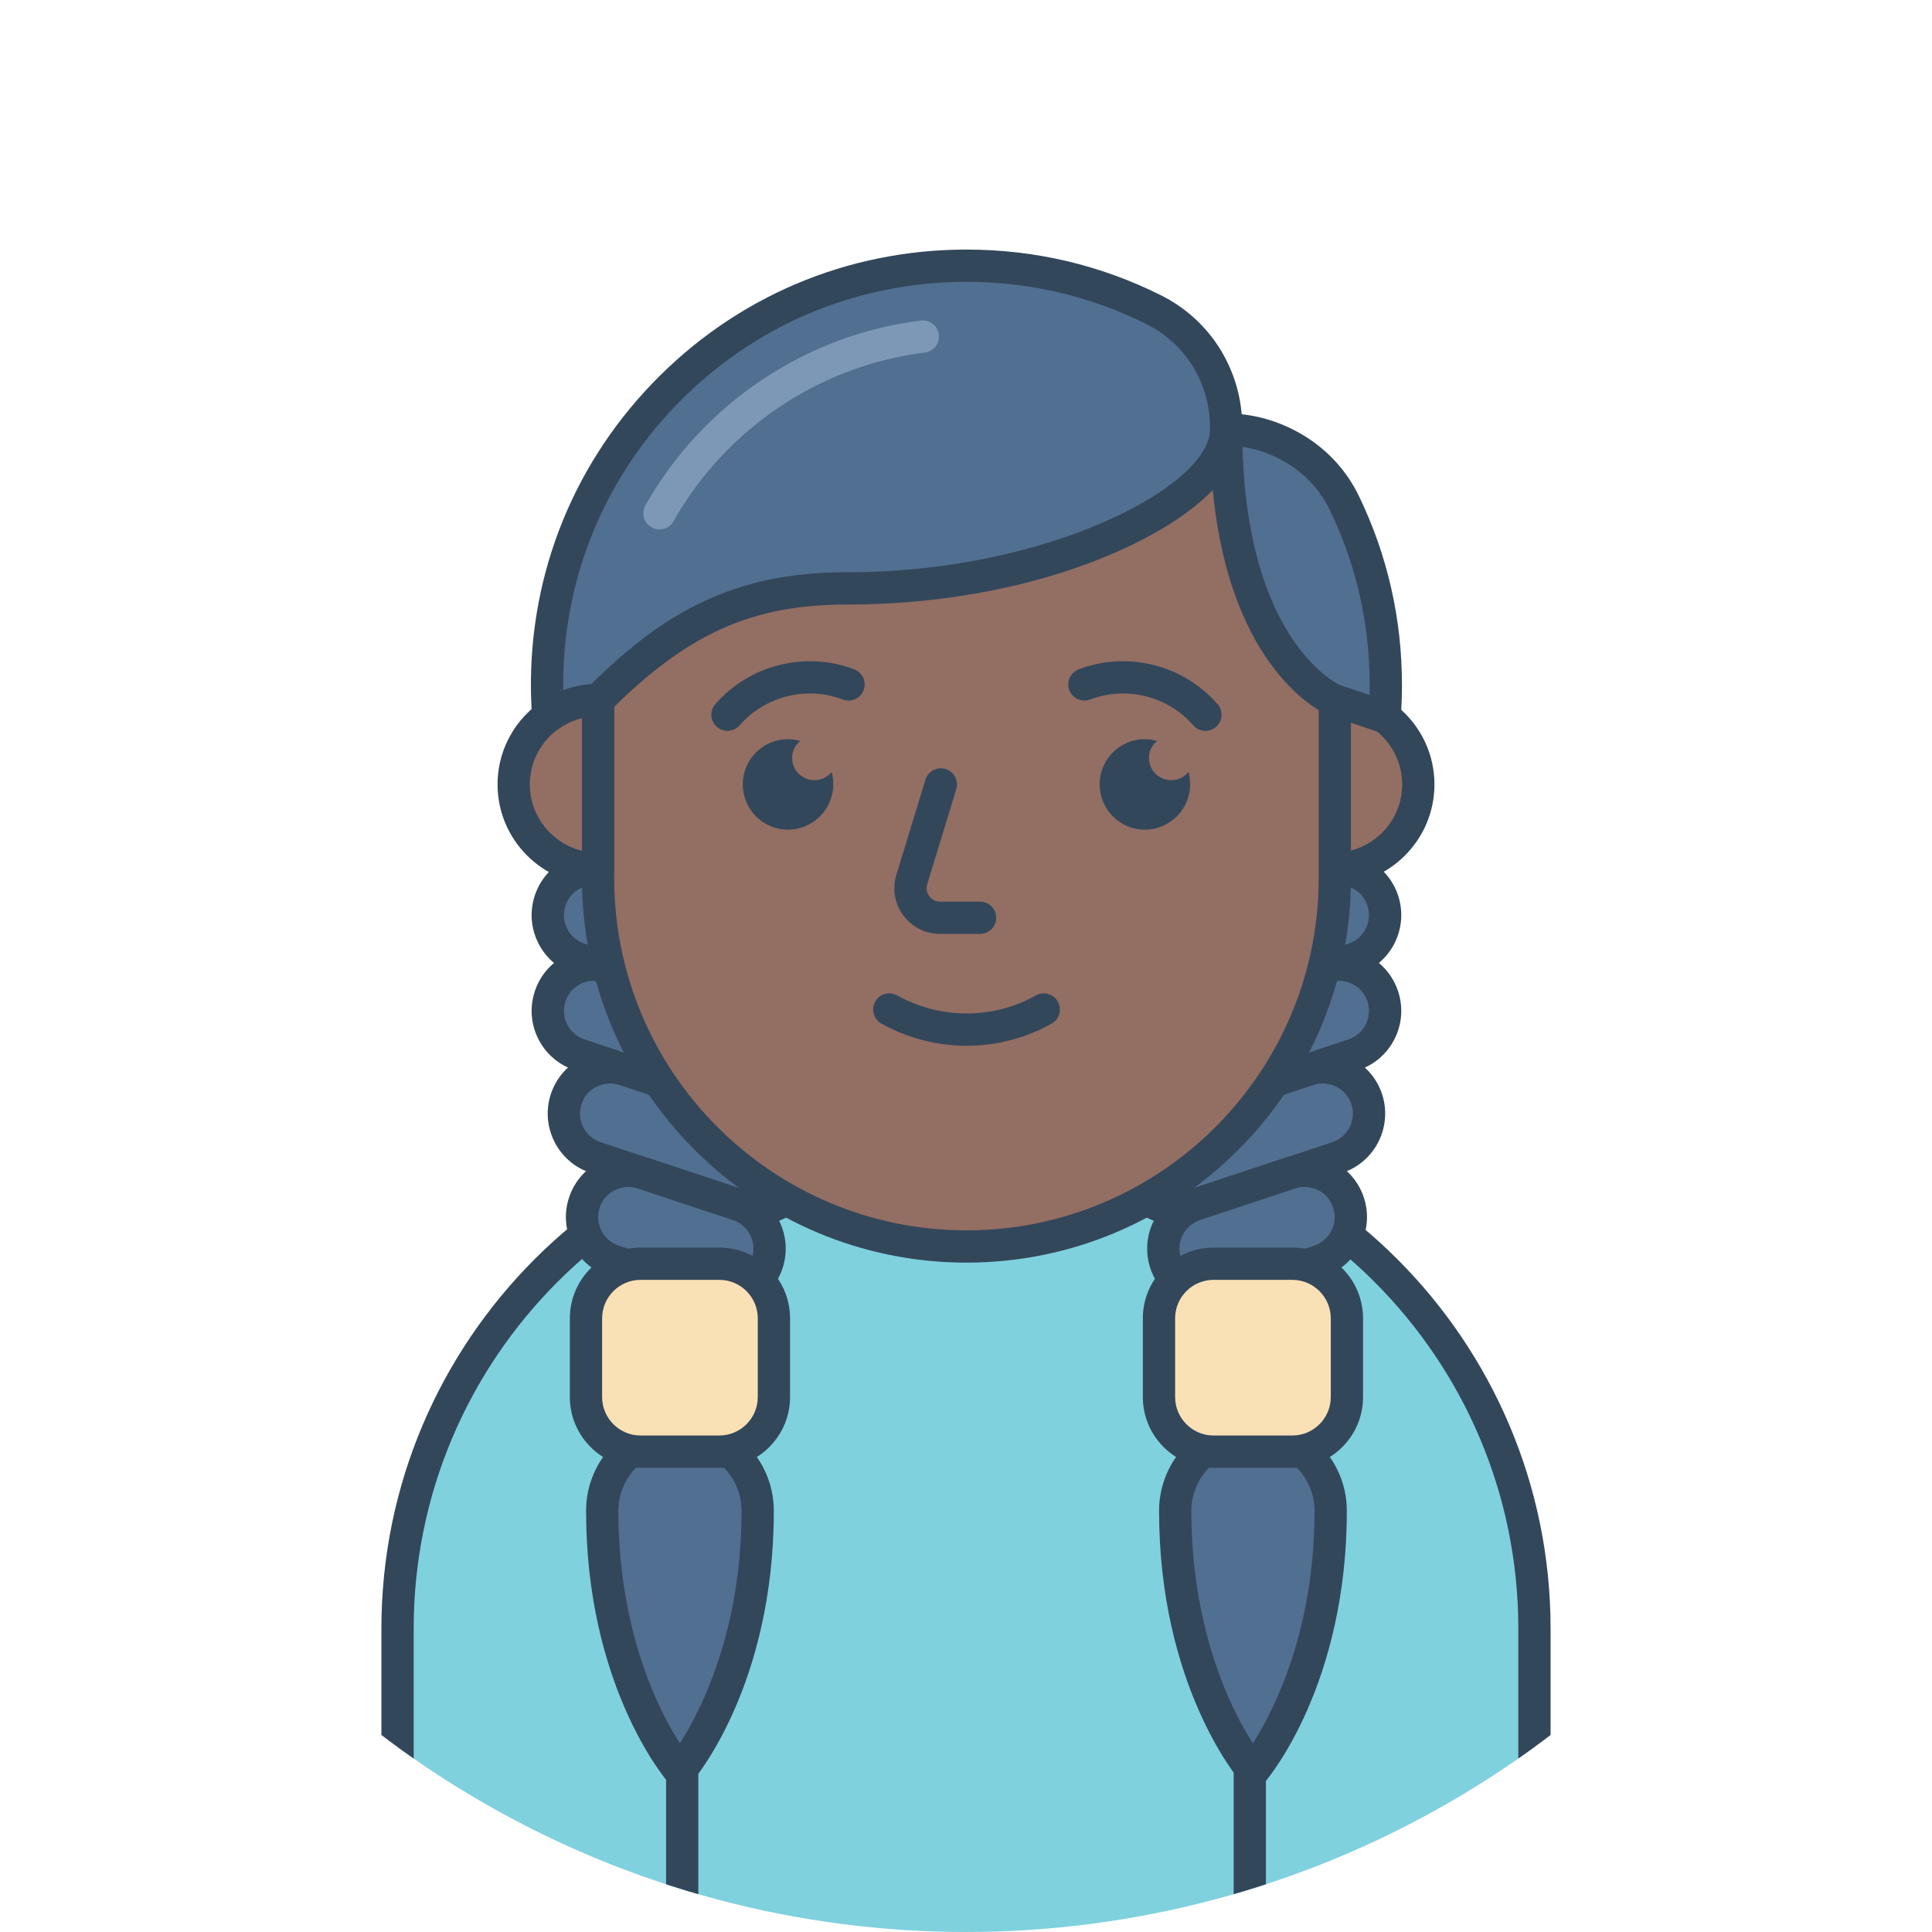 <?xml version="1.0" encoding="utf-8"?>
<!-- Generator: Adobe Illustrator 22.1.0, SVG Export Plug-In . SVG Version: 6.00 Build 0)  -->
<svg version="1.1" id="Layer_1" xmlns="http://www.w3.org/2000/svg" xmlns:xlink="http://www.w3.org/1999/xlink" x="0px" y="0px"
	 viewBox="0 0 478.907 478.907" enable-background="new 0 0 478.907 478.907" xml:space="preserve">
<g id="Idle_15_">
	<g>
		<defs>
			<circle id="SVGID_1_" cx="239.453" cy="239.453" r="239.453"/>
		</defs>
		<clipPath id="SVGID_2_">
			<use xlink:href="#SVGID_1_"  overflow="visible"/>
		</clipPath>
		<g clip-path="url(#SVGID_2_)">
			<g>
				<path fill="#7FD1DE" d="M224.119,278.12h30.669c69.354,0,125.576,56.222,125.576,125.576v96.237H98.543
					v-96.237C98.543,334.342,154.765,278.12,224.119,278.12z"/>
				<path fill="#33475B" d="M380.364,503.933H98.542c-2.209,0-4-1.791-4-4v-96.236
					c0-71.448,58.127-129.576,129.576-129.576h30.669c71.448,0,129.576,58.128,129.576,129.576v96.236
					C384.364,502.142,382.573,503.933,380.364,503.933z M102.542,495.933h273.822v-92.236
					c0-67.037-54.539-121.576-121.576-121.576h-30.669c-67.037,0-121.576,54.539-121.576,121.576V495.933z"
					/>
			</g>
			<g>
				<g>
					<g>
						<line fill="none" x1="169.107" y1="499.933" x2="169.107" y2="433.067"/>
						<path fill="#33475B" d="M169.107,503.933c-2.209,0-4-1.791-4-4V433.067c0-2.209,1.791-4,4-4s4,1.791,4,4
							v66.865C173.107,502.142,171.316,503.933,169.107,503.933z"/>
					</g>
				</g>
				<g>
					<g>
						<line fill="none" x1="309.799" y1="499.933" x2="309.799" y2="433.067"/>
						<path fill="#33475B" d="M309.799,503.933c-2.209,0-4-1.791-4-4V433.067c0-2.209,1.791-4,4-4s4,1.791,4,4
							v66.865C313.799,502.142,312.008,503.933,309.799,503.933z"/>
					</g>
				</g>
			</g>
		</g>
	</g>
</g>
<g id="Avatar_15">
	<g>
		<g>
			<g>
				<g>
					<g>
						<path fill="#516F90" d="M168.546,355.237c-10.643,0-19.27,8.628-19.27,19.27
							c0,42.096,19.27,64.547,19.27,64.547s19.27-22.451,19.27-64.547
							C187.816,363.865,179.189,355.237,168.546,355.237z"/>
						<path fill="#33475B" d="M168.546,443.054L168.546,443.054c-1.167,0-2.275-0.51-3.035-1.395
							c-0.826-0.963-20.235-24.069-20.235-67.151c0-12.831,10.439-23.271,23.27-23.271
							c12.832,0,23.271,10.439,23.271,23.271c0,43.082-19.409,66.188-20.235,67.151
							C170.821,442.544,169.712,443.054,168.546,443.054z M168.546,359.237
							c-8.42,0-15.27,6.851-15.27,15.271c0,20.867,4.973,36.59,9.145,46.105
							c2.2,5.016,4.415,8.885,6.116,11.543c5.201-8.179,15.28-27.87,15.28-57.648
							C183.816,366.088,176.966,359.237,168.546,359.237z"/>
					</g>
					<g>
						<path fill="#516F90" d="M191.952,277.467l-48.309-16.011c-6.01-1.992-9.267-8.478-7.275-14.488v-0
							c1.992-6.01,8.478-9.267,14.488-7.275l48.309,16.011c6.01,1.992,9.267,8.478,7.275,14.488
							l-0,0C204.449,276.202,197.962,279.459,191.952,277.467z"/>
						<path fill="#33475B" d="M195.547,282.051c-1.609,0-3.243-0.253-4.853-0.786l0,0l-48.309-16.012
							c-3.921-1.299-7.101-4.048-8.955-7.739s-2.159-7.883-0.859-11.804
							c1.299-3.92,4.048-7.101,7.739-8.954c3.692-1.854,7.882-2.159,11.805-0.859l48.308,16.011
							c8.094,2.683,12.496,11.45,9.813,19.544C208.088,277.936,202.032,282.051,195.547,282.051z
							 M193.211,273.671c3.905,1.293,8.138-0.83,9.433-4.737c1.294-3.906-0.83-8.138-4.737-9.433
							l-48.308-16.011c-1.893-0.627-3.917-0.48-5.697,0.415c-1.782,0.895-3.108,2.429-3.735,4.322
							s-0.48,3.916,0.415,5.697c0.895,1.782,2.429,3.108,4.321,3.735L193.211,273.671z"/>
					</g>
					<g>
						<path fill="#516F90" d="M191.952,253.726l-48.309-16.011c-6.01-1.992-9.267-8.478-7.275-14.488v-0
							c1.992-6.01,8.478-9.267,14.488-7.275l48.309,16.011c6.01,1.992,9.267,8.478,7.275,14.488
							l-0,0C204.449,252.461,197.962,255.718,191.952,253.726z"/>
						<path fill="#33475B" d="M195.547,258.31c-1.609,0-3.243-0.253-4.853-0.786l0,0l-48.309-16.012
							c-3.921-1.299-7.101-4.048-8.955-7.739c-1.854-3.691-2.159-7.884-0.859-11.805
							c1.299-3.92,4.048-7.101,7.739-8.954c3.69-1.853,7.882-2.159,11.804-0.859l48.309,16.011
							c8.094,2.683,12.496,11.45,9.813,19.543C208.088,254.194,202.032,258.31,195.547,258.31z
							 M193.211,249.93c3.905,1.293,8.138-0.831,9.433-4.737c1.294-3.907-0.83-8.138-4.737-9.433
							l-48.308-16.011c-3.908-1.295-8.139,0.83-9.433,4.736c-0.627,1.893-0.48,3.916,0.415,5.697
							c0.895,1.782,2.429,3.108,4.322,3.735L193.211,249.93z"/>
					</g>
					<g>
						<path fill="#516F90" d="M184.088,299.015l-36.465-12.086c-6.01-1.992-9.267-8.478-7.275-14.488v-0
							c1.992-6.01,8.478-9.267,14.488-7.275l36.465,12.086c6.01,1.992,9.267,8.478,7.275,14.488
							h-0C196.584,297.749,190.098,301.006,184.088,299.015z"/>
						<path fill="#33475B" d="M187.683,303.598c-1.609,0-3.243-0.253-4.853-0.786l0,0l-36.465-12.086
							c-8.094-2.683-12.496-11.45-9.813-19.544c1.299-3.92,4.048-7.101,7.739-8.954
							c3.691-1.853,7.882-2.159,11.804-0.858l36.464,12.085c8.094,2.683,12.496,11.45,9.813,19.544
							C200.224,299.482,194.167,303.598,187.683,303.598z M185.347,295.218
							c3.906,1.292,8.138-0.83,9.433-4.737c1.294-3.906-0.83-8.138-4.737-9.433L153.578,268.963
							c-1.892-0.627-3.916-0.48-5.697,0.414c-1.782,0.895-3.108,2.43-3.735,4.322
							c-1.294,3.906,0.83,8.138,4.737,9.433L185.347,295.218z"/>
					</g>
					<g>
						<path fill="#516F90" d="M175.697,320.387l-23.567-7.811c-6.01-1.992-9.267-8.478-7.275-14.488v-0
							c1.992-6.01,8.478-9.267,14.488-7.275l23.567,7.811c6.01,1.992,9.267,8.478,7.275,14.488
							l-0,0C188.193,319.122,181.707,322.379,175.697,320.387z"/>
						<path fill="#33475B" d="M179.319,324.977c-1.637,0-3.281-0.263-4.881-0.793l-23.567-7.811
							c-8.094-2.683-12.496-11.45-9.813-19.544c1.299-3.92,4.048-7.101,7.739-8.954
							c3.691-1.853,7.882-2.159,11.804-0.858l23.567,7.811c8.094,2.683,12.496,11.45,9.813,19.544
							c-1.299,3.92-4.048,7.101-7.739,8.954C184.057,324.422,181.696,324.977,179.319,324.977z
							 M155.728,294.228c-1.147,0-2.287,0.268-3.341,0.797c-1.782,0.895-3.108,2.43-3.735,4.322
							c-1.294,3.906,0.83,8.138,4.737,9.433l23.567,7.811h0c1.891,0.628,3.916,0.479,5.697-0.414
							c1.782-0.895,3.108-2.43,3.735-4.322c1.294-3.906-0.83-8.138-4.737-9.433l-23.567-7.811
							C157.312,294.355,156.518,294.228,155.728,294.228z"/>
					</g>
					<g>
						<path fill="#FAE0B5" d="M178.299,359.837h-19.506c-7.478,0-13.54-6.062-13.54-13.54v-19.506
							c0-7.478,6.062-13.54,13.54-13.54h19.506c7.478,0,13.54,6.062,13.54,13.54v19.506
							C191.839,353.775,185.777,359.837,178.299,359.837z"/>
						<path fill="#33475B" d="M178.299,363.837h-19.506c-9.671,0-17.54-7.868-17.54-17.54v-19.506
							c0-9.672,7.869-17.54,17.54-17.54h19.506c9.671,0,17.54,7.868,17.54,17.54V346.297
							C195.839,355.969,187.971,363.837,178.299,363.837z M158.793,317.251
							c-5.26,0-9.54,4.279-9.54,9.54V346.297c0,5.261,4.28,9.54,9.54,9.54h19.506
							c5.26,0,9.54-4.279,9.54-9.54v-19.506c0-5.261-4.28-9.54-9.54-9.54H158.793z"/>
					</g>
				</g>
				<g>
					<g>
						<path fill="#516F90" d="M310.582,355.237c10.643,0,19.27,8.628,19.27,19.27
							c0,42.096-19.27,64.547-19.27,64.547s-19.27-22.451-19.27-64.547
							C291.311,363.865,299.939,355.237,310.582,355.237z"/>
						<path fill="#33475B" d="M310.582,443.054c-1.167,0-2.275-0.51-3.035-1.395
							c-0.826-0.963-20.235-24.069-20.235-67.151c0-12.831,10.439-23.271,23.271-23.271
							s23.271,10.439,23.271,23.271c0,43.082-19.409,66.188-20.235,67.151
							C312.857,442.544,311.749,443.054,310.582,443.054z M310.582,359.237
							c-8.42,0-15.271,6.851-15.271,15.271c0,20.867,4.974,36.59,9.146,46.105
							c2.199,5.017,4.414,8.885,6.115,11.543c5.201-8.178,15.28-27.87,15.28-57.648
							C325.852,366.088,319.002,359.237,310.582,359.237z"/>
					</g>
					<g>
						<path fill="#516F90" d="M287.175,277.467l48.309-16.011c6.01-1.992,9.267-8.478,7.275-14.488v-0
							c-1.992-6.01-8.478-9.267-14.488-7.275l-48.309,16.011c-6.01,1.992-9.267,8.478-7.275,14.488
							v0C274.679,276.202,281.166,279.459,287.175,277.467z"/>
						<path fill="#33475B" d="M283.581,282.051c-6.486,0-12.542-4.115-14.69-10.601
							c-2.683-8.092,1.719-16.859,9.812-19.543l48.309-16.011c3.923-1.3,8.114-0.995,11.805,0.859
							c3.691,1.854,6.44,5.034,7.739,8.955c1.3,3.92,0.994,8.112-0.859,11.804
							s-5.033,6.44-8.954,7.739l-48.308,16.012h-0.001C286.825,281.798,285.189,282.051,283.581,282.051z
							 M287.176,277.468h0.01H287.176z M331.885,243.108c-0.79,0-1.584,0.127-2.355,0.383
							l-48.309,16.011c-3.906,1.295-6.031,5.526-4.736,9.433c0.627,1.893,1.953,3.428,3.735,4.322
							c1.781,0.894,3.804,1.043,5.698,0.415l48.308-16.012c1.893-0.627,3.427-1.953,4.321-3.735
							c0.896-1.782,1.042-3.805,0.415-5.697c-0.627-1.893-1.953-3.428-3.735-4.322
							C334.172,243.375,333.032,243.108,331.885,243.108z"/>
					</g>
					<g>
						<path fill="#516F90" d="M287.175,253.726l48.309-16.011c6.01-1.992,9.267-8.478,7.275-14.488v-0
							c-1.992-6.01-8.478-9.267-14.488-7.275l-48.309,16.011c-6.01,1.992-9.267,8.478-7.275,14.488
							v0C274.679,252.461,281.166,255.718,287.175,253.726z"/>
						<path fill="#33475B" d="M283.581,258.31c-6.486,0-12.542-4.115-14.69-10.601
							c-2.683-8.092,1.719-16.859,9.812-19.543l48.309-16.011c3.923-1.3,8.113-0.995,11.805,0.859
							s6.44,5.034,7.739,8.955c1.3,3.92,0.994,8.113-0.859,11.804
							c-1.854,3.691-5.033,6.439-8.953,7.739l-48.309,16.012h-0.001
							C286.825,258.057,285.189,258.31,283.581,258.31z M287.176,253.727h0.01H287.176z
							 M331.885,219.366c-0.79,0-1.584,0.127-2.355,0.383l-48.309,16.011
							c-3.906,1.295-6.031,5.527-4.736,9.433c0.627,1.893,1.953,3.428,3.735,4.322
							c1.781,0.896,3.804,1.042,5.698,0.415l48.308-16.012c1.893-0.627,3.427-1.954,4.321-3.735
							c0.896-1.781,1.042-3.805,0.415-5.697c-0.627-1.893-1.953-3.428-3.735-4.322
							C334.172,219.634,333.032,219.366,331.885,219.366z"/>
					</g>
					<g>
						<path fill="#516F90" d="M295.04,299.015l36.465-12.086c6.01-1.992,9.267-8.478,7.275-14.488v-0
							c-1.992-6.01-8.478-9.267-14.488-7.275l-36.465,12.086c-6.01,1.992-9.267,8.478-7.275,14.488l0,0
							C282.543,297.749,289.03,301.006,295.04,299.015z"/>
						<path fill="#33475B" d="M291.446,303.598c-6.486,0-12.542-4.114-14.691-10.6
							c-2.683-8.094,1.72-16.86,9.813-19.544l36.464-12.085c8.094-2.683,16.86,1.719,19.544,9.812
							c2.683,8.094-1.72,16.86-9.813,19.544l-36.464,12.086h-0.001
							C294.69,303.345,293.055,303.598,291.446,303.598z M295.04,299.015h0.01H295.04z
							 M327.892,268.583c-0.777,0-1.566,0.122-2.343,0.38l-36.464,12.085
							c-3.907,1.295-6.032,5.526-4.737,9.433c1.295,3.907,5.531,6.03,9.433,4.737l36.464-12.086
							c3.907-1.295,6.032-5.526,4.737-9.433C333.945,270.569,331.022,268.583,327.892,268.583z"/>
					</g>
					<g>
						<path fill="#516F90" d="M303.431,320.387l23.567-7.811c6.01-1.992,9.267-8.478,7.275-14.488v-0
							c-1.992-6.01-8.478-9.267-14.488-7.275l-23.567,7.811c-6.01,1.992-9.267,8.478-7.275,14.488
							l0,0C290.935,319.122,297.421,322.379,303.431,320.387z"/>
						<path fill="#33475B" d="M299.808,324.977c-2.377,0-4.737-0.554-6.924-1.651
							c-3.691-1.854-6.439-5.034-7.738-8.955c-2.683-8.093,1.719-16.86,9.812-19.543l23.567-7.811
							c3.922-1.3,8.112-0.995,11.805,0.858c3.691,1.854,6.439,5.034,7.738,8.955
							c2.683,8.093-1.719,16.86-9.812,19.543l-23.567,7.811
							C303.09,324.714,301.445,324.977,299.808,324.977z M323.399,294.228
							c-0.79,0-1.584,0.127-2.355,0.383l-23.567,7.811c-3.906,1.295-6.031,5.526-4.736,9.433
							c0.627,1.893,1.953,3.428,3.734,4.322c1.782,0.895,3.806,1.042,5.697,0.414l0,0l23.567-7.811
							c3.906-1.295,6.031-5.526,4.736-9.433c-0.627-1.893-1.953-3.428-3.734-4.322
							C325.686,294.495,324.547,294.228,323.399,294.228z"/>
					</g>
					<g>
						<path fill="#FAE0B5" d="M300.829,359.837h19.506c7.478,0,13.54-6.062,13.54-13.54v-19.506
							c0-7.478-6.062-13.54-13.54-13.54h-19.506c-7.478,0-13.54,6.062-13.54,13.54v19.506
							C287.289,353.775,293.351,359.837,300.829,359.837z"/>
						<path fill="#33475B" d="M320.335,363.837h-19.506c-9.672,0-17.54-7.868-17.54-17.54v-19.506
							c0-9.672,7.868-17.54,17.54-17.54h19.506c9.672,0,17.54,7.868,17.54,17.54V346.297
							C337.875,355.969,330.007,363.837,320.335,363.837z M300.829,317.251
							c-5.261,0-9.54,4.279-9.54,9.54V346.297c0,5.261,4.279,9.54,9.54,9.54h19.506
							c5.261,0,9.54-4.279,9.54-9.54v-19.506c0-5.261-4.279-9.54-9.54-9.54H300.829z"/>
					</g>
				</g>
			</g>
			<g>
				<g>
					<path fill="#F4A9AD" d="M339.334,213.322c-2.74,1.3-5.8,2.04-9.04,2.04
						c-1.04,0-2.06-0.08-3.06-0.22c1-0.28,2.02-0.54,3.06-0.74
						C333.214,213.782,336.234,213.402,339.334,213.322z"/>
					<path fill="#33475B" d="M330.294,219.362c-1.173,0-2.389-0.087-3.614-0.259
						c-1.876-0.263-3.31-1.805-3.437-3.694c-0.126-1.89,1.09-3.609,2.913-4.119
						c1.293-0.362,2.368-0.621,3.384-0.816c3.173-0.675,6.459-1.067,9.69-1.15
						c1.932-0.056,3.556,1.232,3.994,3.07s-0.469,3.733-2.177,4.543
						C337.654,218.546,334.036,219.362,330.294,219.362z"/>
				</g>
				<g>
					<circle fill="#936E63" cx="330.653" cy="194.447" r="20.92"/>
					<path fill="#33475B" d="M330.653,219.367c-13.741,0-24.92-11.179-24.92-24.919
						s11.179-24.92,24.92-24.92s24.92,11.179,24.92,24.92S344.394,219.367,330.653,219.367z
						 M330.653,177.527c-9.33,0-16.92,7.59-16.92,16.92s7.59,16.919,16.92,16.919
						s16.92-7.59,16.92-16.919S339.983,177.527,330.653,177.527z"/>
				</g>
				<g>
					<path fill="#936E63" d="M330.874,171.222v46.46c0,50.42-40.88,91.3-91.3,91.3
						c-50.44,0-91.32-40.88-91.32-91.3v-46.46c0-50.42,40.88-91.32,91.32-91.32
						c25.22,0,48.04,10.22,64.56,26.76C320.654,123.182,330.874,146.002,330.874,171.222z"/>
					<path fill="#33475B" d="M239.574,312.982c-52.56,0-95.32-42.751-95.32-95.3V171.222
						c0-52.56,42.761-95.32,95.32-95.32c25.467,0,49.399,9.92,67.39,27.933
						c17.997,17.997,27.91,41.929,27.91,67.387v46.46C334.874,270.231,292.123,312.982,239.574,312.982z
						 M239.574,83.902c-48.148,0-87.32,39.171-87.32,87.32v46.46c0,48.138,39.172,87.3,87.32,87.3
						c48.138,0,87.3-39.162,87.3-87.3V171.222c0-23.32-9.08-45.244-25.568-61.731
						C284.824,92.989,262.901,83.902,239.574,83.902z"/>
				</g>
				<path fill="#33475B" d="M242.942,231.496h-9.919c-3.629,0-6.949-1.673-9.107-4.59
					c-2.159-2.917-2.788-6.582-1.727-10.052l7.21-23.576c0.646-2.113,2.883-3.3,4.995-2.655
					c2.112,0.646,3.301,2.882,2.655,4.995l-7.21,23.575c-0.312,1.02-0.127,2.097,0.507,2.954
					c0.635,0.857,1.61,1.349,2.677,1.349h9.919c2.209,0,4,1.791,4,4S245.151,231.496,242.942,231.496z"
					/>
				<g>
					<path fill="#936E63" d="M148.254,173.522v41.84c-11.56,0-20.92-9.36-20.92-20.92
						C127.334,182.902,136.694,173.522,148.254,173.522z"/>
					<path fill="#33475B" d="M148.254,219.362c-13.741,0-24.92-11.179-24.92-24.92
						c0-13.741,11.179-24.92,24.92-24.92c2.209,0,4,1.791,4,4v41.84
						C152.254,217.571,150.463,219.362,148.254,219.362z M144.254,177.999
						c-7.406,1.802-12.92,8.49-12.92,16.443c0,7.952,5.514,14.641,12.92,16.442V177.999z"/>
				</g>
				<g>
					<path fill="#516F90" d="M148.26,173.524c18.4-18.42,34.76-27.54,61.26-27.68h0.82
						c51.58,0,93.6-22.28,93.6-39.38l0,0c0,55.8,26.72,67.06,26.72,67.06l12.56,4.22
						c0.2-2.62,0.3-5.26,0.3-7.92c0-16.14-3.68-31.44-10.24-45.06
						c-2.7-5.62-6.92-10.16-12.02-13.3c-5.1-3.14-11.14-4.98-17.32-5l0,0l0,0v-0.48
						c0-12.34-6.9-23.68-17.92-29.2c-14-7-29.78-10.92-46.46-10.92
						c-58.76,0-106.14,48.74-103.88,108c0.04,1.24,0.12,2.48,0.22,3.72
						C139.36,175.024,143.64,173.524,148.26,173.524"/>
					<path fill="#33475B" d="M343.22,181.744c-0.429,0-0.858-0.069-1.274-0.208l-12.56-4.22
						c-0.094-0.032-0.188-0.067-0.279-0.105c-1.079-0.455-24.182-10.738-28.481-55.735
						c-5.089,5.25-12.712,10.289-22.487,14.733c-19.341,8.793-43.418,13.636-67.798,13.636h-0.82
						c-23.41,0.124-39.251,7.308-58.43,26.507c-0.75,0.751-1.769,1.173-2.83,1.173
						c-3.633,0-7.084,1.133-9.98,3.275c-1.167,0.864-2.711,1.028-4.035,0.426
						c-1.322-0.601-2.215-1.872-2.332-3.32c-0.118-1.458-0.193-2.738-0.231-3.914
						c-1.13-29.627,9.553-57.702,30.081-79.028c20.546-21.344,48.175-33.099,77.797-33.099
						c16.963,0,33.196,3.816,48.249,11.342c11.433,5.727,18.877,16.825,19.986,29.474
						c5.457,0.599,10.772,2.428,15.562,5.377c5.885,3.623,10.563,8.801,13.529,14.974
						c7.056,14.65,10.634,30.395,10.634,46.792c0,2.753-0.104,5.52-0.312,8.225
						c-0.094,1.23-0.75,2.348-1.779,3.03C344.766,181.518,343.996,181.744,343.22,181.744z
						 M332.118,169.794l7.372,2.477c0.02-0.815,0.029-1.631,0.029-2.447
						c0-15.187-3.312-29.763-9.843-43.324c-2.303-4.792-5.938-8.812-10.514-11.63
						c-3.461-2.131-7.262-3.52-11.168-4.099C309.223,157.976,330.498,169.024,332.118,169.794z
						 M239.56,69.864c-27.428,0-53.009,10.884-72.033,30.647c-18.395,19.11-28.251,44.074-27.917,70.553
						c2.215-0.822,4.546-1.323,6.944-1.483c9.853-9.706,18.408-16.016,27.585-20.366
						c10.454-4.957,21.69-7.298,35.36-7.371h0.841c49.459,0,89.6-21.409,89.6-35.38v-0.48
						c0-10.951-6.021-20.769-15.711-25.623C270.299,73.396,255.269,69.864,239.56,69.864z"/>
				</g>
				<path fill="#7C98B6" d="M163.469,131.238c-0.666,0-1.34-0.166-1.961-0.517
					c-1.924-1.086-2.604-3.525-1.519-5.45c14.193-25.156,39.712-42.283,68.264-45.816
					c2.199-0.268,4.19,1.286,4.461,3.479c0.271,2.192-1.286,4.189-3.479,4.461
					c-26.044,3.223-49.326,18.852-62.278,41.808C166.221,130.506,164.865,131.238,163.469,131.238z"/>
			</g>
		</g>
	</g>
	<g>
		<g>
			<path fill="#33475B" d="M206.553,194.425c0,6.184-5.055,11.239-11.239,11.239
				c-6.184,0-11.194-5.055-11.194-11.239c0-6.184,5.01-11.194,11.194-11.194
				c1.038,0,2.076,0.136,3.069,0.452c-1.264,0.948-2.031,2.483-2.031,4.198
				c0,3.069,2.483,5.507,5.507,5.507c1.76,0,3.295-0.767,4.288-2.031
				C206.417,192.303,206.553,193.341,206.553,194.425z"/>
			<path fill="#33475B" d="M295.012,194.425c0,6.184-5.055,11.239-11.239,11.239
				c-6.184,0-11.194-5.055-11.194-11.239c0-6.184,5.01-11.194,11.194-11.194
				c1.038,0,2.076,0.136,3.069,0.452c-1.264,0.948-2.031,2.483-2.031,4.198
				c0,3.069,2.483,5.507,5.507,5.507c1.76,0,3.295-0.767,4.288-2.031
				C294.876,192.303,295.012,193.341,295.012,194.425z"/>
			<path fill="#33475B" d="M239.58,259.225c-7.36,0-14.653-1.9-21.09-5.496
				c-1.929-1.077-2.619-3.514-1.542-5.443c1.077-1.929,3.515-2.619,5.443-1.542
				c5.247,2.931,11.191,4.48,17.189,4.48c6.081,0,12.017-1.544,17.165-4.467
				c1.921-1.089,4.363-0.417,5.453,1.504c1.091,1.921,0.417,4.363-1.504,5.453
				C254.344,257.319,247.043,259.225,239.58,259.225z"/>
		</g>
	</g>
	<path fill="#33475B" d="M180.334,181.162c-0.933,0-1.869-0.324-2.626-0.984
		c-1.666-1.452-1.839-3.979-0.388-5.644c8.501-9.755,22.34-13.217,34.439-8.612
		c2.064,0.786,3.101,3.096,2.315,5.161c-0.785,2.064-3.096,3.101-5.161,2.315
		c-8.981-3.417-19.254-0.849-25.562,6.391C182.56,180.698,181.45,181.162,180.334,181.162z"/>
	<path fill="#33475B" d="M298.798,181.162c-1.116,0-2.227-0.464-3.018-1.372
		c-6.311-7.24-16.584-9.809-25.562-6.391c-2.069,0.784-4.376-0.252-5.161-2.315
		c-0.786-2.065,0.251-4.375,2.315-5.161c12.102-4.604,25.939-1.142,34.439,8.612
		c1.451,1.665,1.278,4.192-0.388,5.644C300.666,180.838,299.729,181.162,298.798,181.162z"/>
</g>
</svg>

